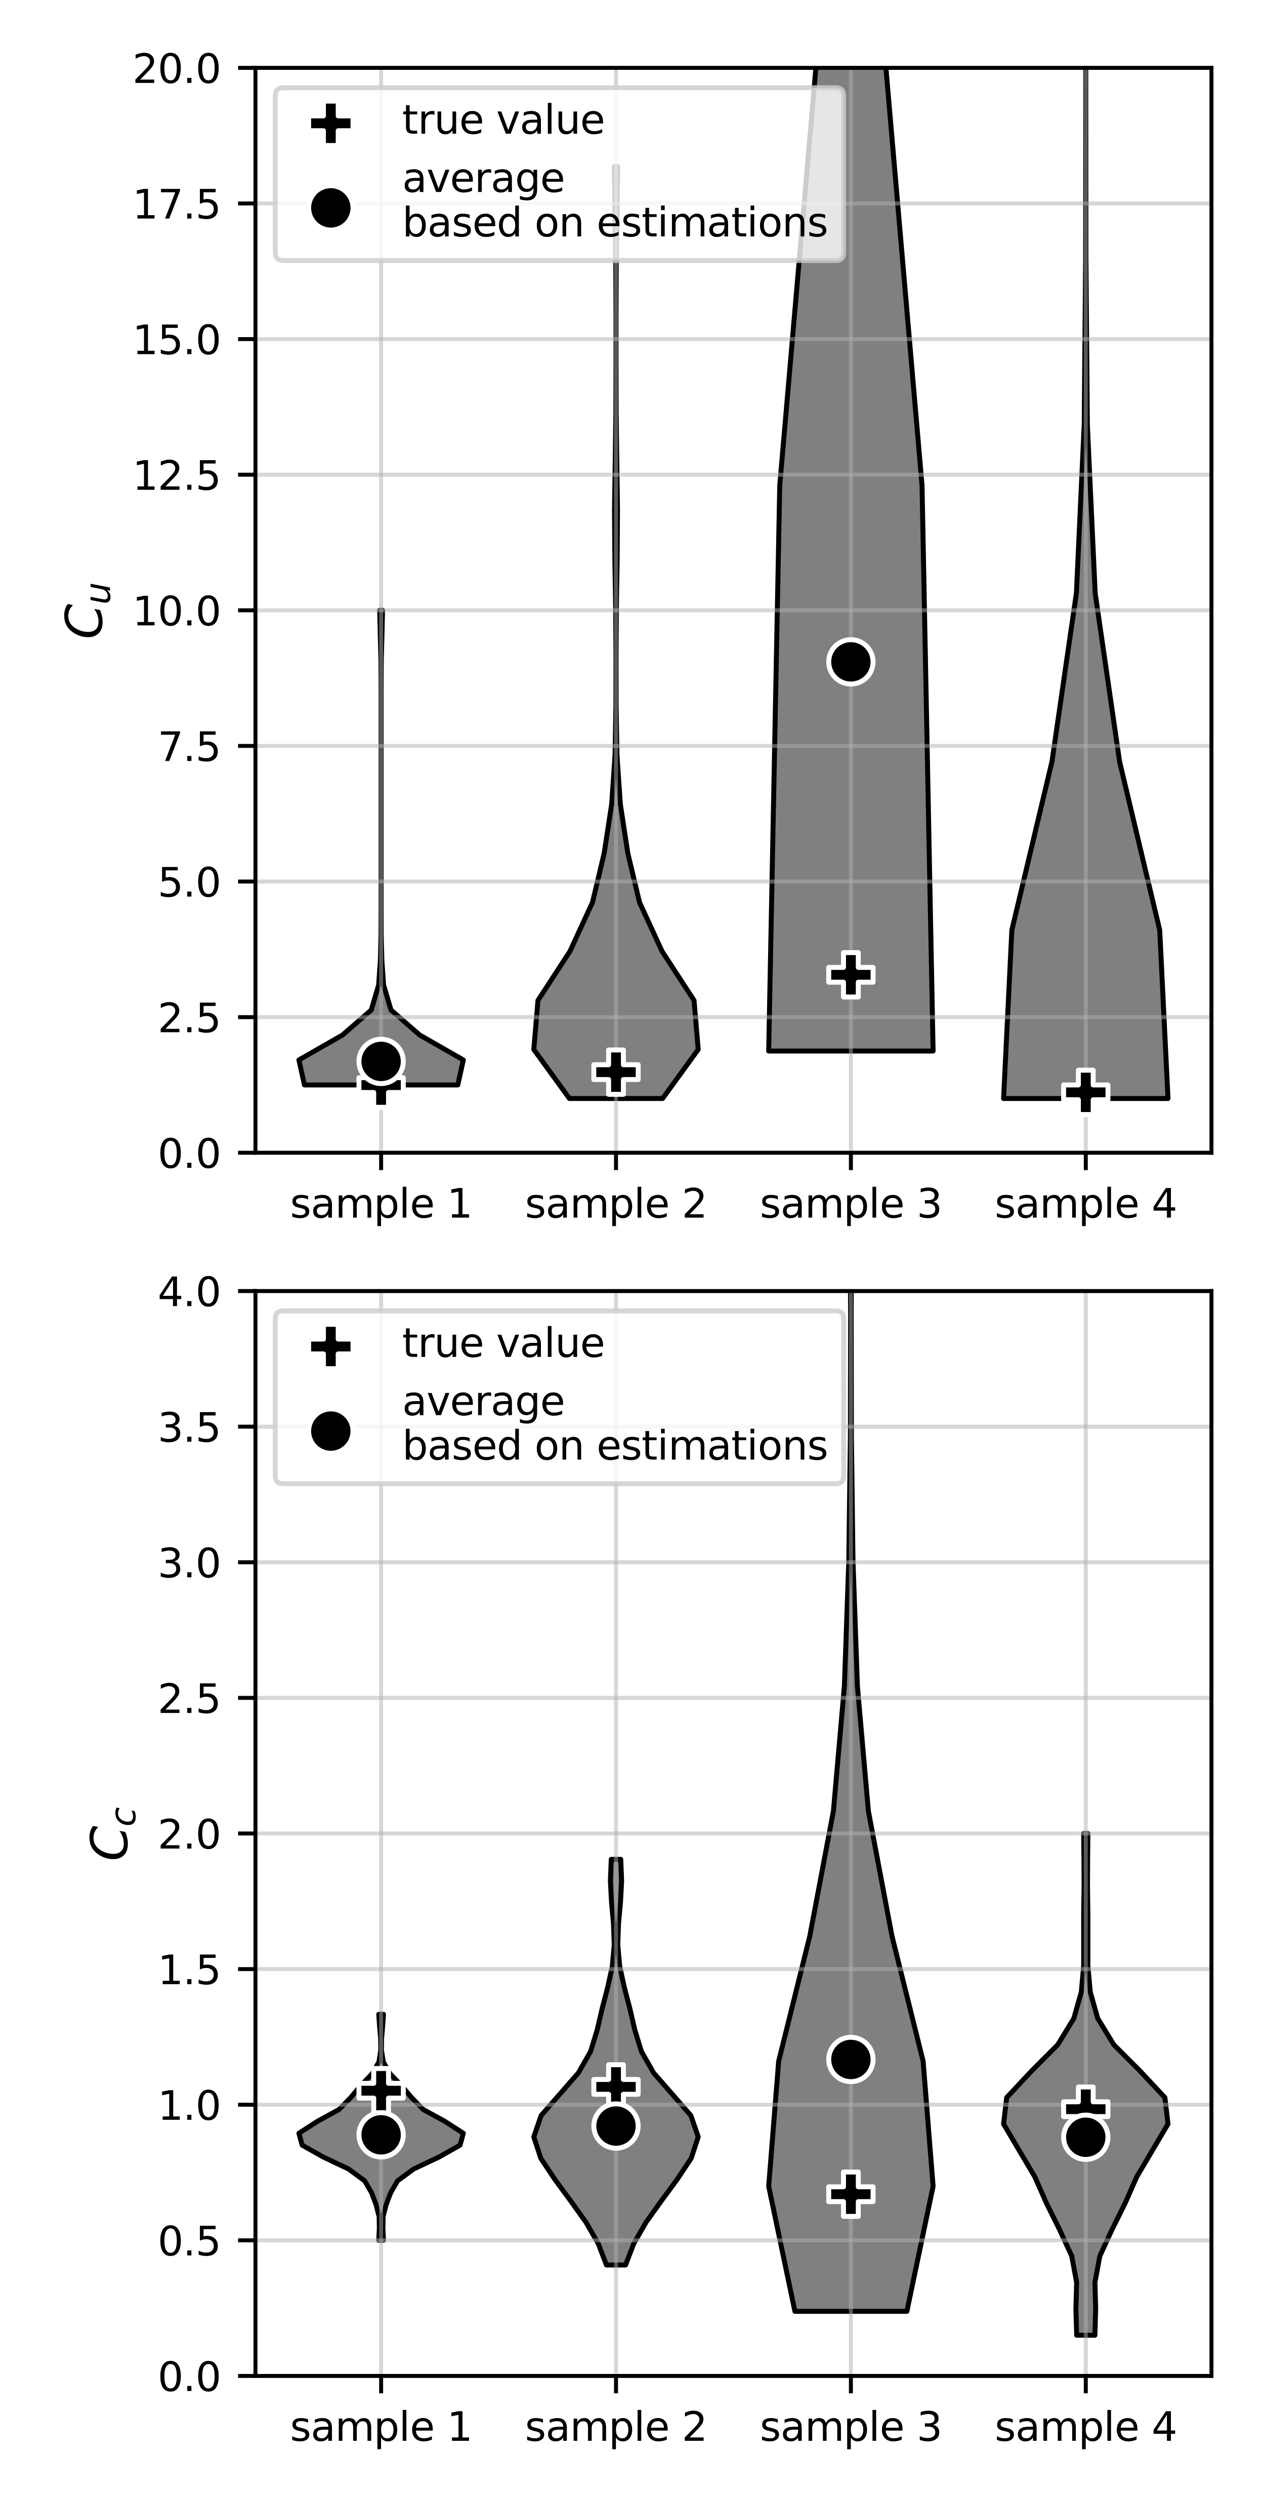 <?xml version="1.0" encoding="utf-8" standalone="no"?>
<!DOCTYPE svg PUBLIC "-//W3C//DTD SVG 1.1//EN"
  "http://www.w3.org/Graphics/SVG/1.1/DTD/svg11.dtd">
<svg xmlns:xlink="http://www.w3.org/1999/xlink" width="255.118pt" height="504pt" viewBox="0 0 255.118 504" xmlns="http://www.w3.org/2000/svg" version="1.1">
 <defs>
  <style type="text/css">*{stroke-linejoin: round; stroke-linecap: butt}</style>
 </defs>
 <g id="figure_1">
  <g id="patch_1">
   <path d="M 0 504 
L 255.118 504 
L 255.118 0 
L 0 0 
z
" style="fill: #ffffff"/>
  </g>
  <g id="axes_1">
   <g id="patch_2">
    <path d="M 51.518 232.4 
L 244.318 232.4 
L 244.318 13.68 
L 51.518 13.68 
z
" style="fill: #ffffff"/>
   </g>
   <g id="PolyCollection_1">
    <defs>
     <path id="m13cc82dc9a" d="M 92.326 -285.27 
L 61.397 -285.27 
L 60.282 -290.306 
L 69.087 -295.343 
L 74.869 -300.379 
L 76.363 -305.415 
L 76.716 -310.452 
L 76.84 -315.488 
L 76.86 -320.524 
L 76.862 -325.561 
L 76.862 -330.597 
L 76.862 -335.633 
L 76.862 -340.669 
L 76.862 -345.706 
L 76.862 -350.742 
L 76.862 -355.778 
L 76.861 -360.815 
L 76.859 -365.851 
L 76.828 -370.887 
L 76.692 -375.924 
L 76.572 -380.96 
L 77.151 -380.96 
L 77.151 -380.96 
L 77.031 -375.924 
L 76.895 -370.887 
L 76.864 -365.851 
L 76.862 -360.815 
L 76.862 -355.778 
L 76.862 -350.742 
L 76.862 -345.706 
L 76.862 -340.669 
L 76.862 -335.633 
L 76.862 -330.597 
L 76.862 -325.561 
L 76.863 -320.524 
L 76.883 -315.488 
L 77.007 -310.452 
L 77.36 -305.415 
L 78.854 -300.379 
L 84.636 -295.343 
L 93.441 -290.306 
L 92.326 -285.27 
z
" style="stroke: #000000"/>
    </defs>
    <g clip-path="url(#pf52aa45c75)">
     <use xlink:href="#m13cc82dc9a" x="0" y="504" style="fill: #808080; stroke: #000000"/>
    </g>
   </g>
   <g id="PolyCollection_2">
    <defs>
     <path id="mdcc5c85ef9" d="M 133.633 -282.536 
L 114.833 -282.536 
L 107.653 -292.425 
L 108.494 -302.315 
L 114.939 -312.204 
L 119.495 -322.094 
L 121.848 -331.983 
L 123.357 -341.873 
L 124.038 -351.762 
L 124.209 -361.652 
L 124.222 -371.541 
L 124.162 -381.431 
L 124.001 -391.32 
L 123.93 -401.21 
L 124.073 -411.099 
L 124.199 -420.989 
L 124.23 -430.878 
L 124.227 -440.768 
L 124.183 -450.657 
L 124.037 -460.547 
L 123.924 -470.436 
L 124.541 -470.436 
L 124.541 -470.436 
L 124.428 -460.547 
L 124.282 -450.657 
L 124.238 -440.768 
L 124.236 -430.878 
L 124.266 -420.989 
L 124.392 -411.099 
L 124.535 -401.21 
L 124.464 -391.32 
L 124.304 -381.431 
L 124.243 -371.541 
L 124.257 -361.652 
L 124.427 -351.762 
L 125.108 -341.873 
L 126.617 -331.983 
L 128.971 -322.094 
L 133.527 -312.204 
L 139.971 -302.315 
L 140.812 -292.425 
L 133.633 -282.536 
z
" style="stroke: #000000"/>
    </defs>
    <g clip-path="url(#pf52aa45c75)">
     <use xlink:href="#mdcc5c85ef9" x="0" y="504" style="fill: #808080; stroke: #000000"/>
    </g>
   </g>
   <g id="PolyCollection_3">
    <path d="M 188.184 211.895 
L 155.024 211.895 
L 157.256 97.858 
L 167.123 -16.178 
L 170.767 -130.215 
L 171.315 -244.251 
L 171.52 -358.288 
L 171.595 -472.324 
L 171.603 -586.361 
L 171.604 -700.398 
L 171.604 -814.434 
L 171.604 -928.471 
L 171.604 -1042.507 
L 171.604 -1156.544 
L 171.604 -1270.581 
L 171.604 -1384.617 
L 171.604 -1498.654 
L 171.603 -1612.69 
L 171.583 -1726.727 
L 171.47 -1840.763 
L 171.356 -1954.8 
L 171.852 -1954.8 
L 171.852 -1954.8 
L 171.737 -1840.763 
L 171.624 -1726.727 
L 171.605 -1612.69 
L 171.604 -1498.654 
L 171.604 -1384.617 
L 171.604 -1270.581 
L 171.604 -1156.544 
L 171.604 -1042.507 
L 171.604 -928.471 
L 171.604 -814.434 
L 171.604 -700.398 
L 171.604 -586.361 
L 171.612 -472.324 
L 171.687 -358.288 
L 171.892 -244.251 
L 172.44 -130.215 
L 176.085 -16.178 
L 185.951 97.858 
L 188.184 211.895 
z
" clip-path="url(#pf52aa45c75)" style="fill: #808080; stroke: #000000"/>
   </g>
   <g id="PolyCollection_4">
    <path d="M 235.555 221.464 
L 202.395 221.464 
L 204.065 187.505 
L 212.155 153.546 
L 217.079 119.587 
L 218.656 85.627 
L 218.948 51.668 
L 218.974 17.709 
L 218.971 -16.25 
L 218.935 -50.209 
L 218.81 -84.168 
L 218.712 -118.128 
L 218.815 -152.087 
L 218.938 -186.046 
L 218.971 -220.005 
L 218.975 -253.964 
L 218.975 -287.923 
L 218.971 -321.883 
L 218.936 -355.842 
L 218.812 -389.801 
L 218.712 -423.76 
L 219.238 -423.76 
L 219.238 -423.76 
L 219.137 -389.801 
L 219.013 -355.842 
L 218.978 -321.883 
L 218.975 -287.923 
L 218.975 -253.964 
L 218.978 -220.005 
L 219.012 -186.046 
L 219.135 -152.087 
L 219.238 -118.128 
L 219.14 -84.168 
L 219.014 -50.209 
L 218.978 -16.25 
L 218.976 17.709 
L 219.002 51.668 
L 219.293 85.627 
L 220.871 119.587 
L 225.794 153.546 
L 233.884 187.505 
L 235.555 221.464 
z
" clip-path="url(#pf52aa45c75)" style="fill: #808080; stroke: #000000"/>
   </g>
   <g id="matplotlib.axis_1">
    <g id="xtick_1">
     <g id="line2d_1">
      <path d="M 76.862 232.4 
L 76.862 13.68 
" clip-path="url(#pf52aa45c75)" style="fill: none; stroke: #b0b0b0; stroke-opacity: 0.5; stroke-width: 0.8; stroke-linecap: square"/>
     </g>
     <g id="line2d_2">
      <defs>
       <path id="mfde343d1ab" d="M 0 0 
L 0 3.5 
" style="stroke: #000000; stroke-width: 0.8"/>
      </defs>
      <g>
       <use xlink:href="#mfde343d1ab" x="76.862" y="232.4" style="stroke: #000000; stroke-width: 0.8"/>
      </g>
     </g>
     <g id="text_1">
      <!-- sample 1 -->
      <g transform="translate(58.502 245.479) scale(0.08 -0.08)">
       <defs>
        <path id="DejaVuSans-73" d="M 2834 3397 
L 2834 2853 
Q 2591 2978 2328 3040 
Q 2066 3103 1784 3103 
Q 1356 3103 1142 2972 
Q 928 2841 928 2578 
Q 928 2378 1081 2264 
Q 1234 2150 1697 2047 
L 1894 2003 
Q 2506 1872 2764 1633 
Q 3022 1394 3022 966 
Q 3022 478 2636 193 
Q 2250 -91 1575 -91 
Q 1294 -91 989 -36 
Q 684 19 347 128 
L 347 722 
Q 666 556 975 473 
Q 1284 391 1588 391 
Q 1994 391 2212 530 
Q 2431 669 2431 922 
Q 2431 1156 2273 1281 
Q 2116 1406 1581 1522 
L 1381 1569 
Q 847 1681 609 1914 
Q 372 2147 372 2553 
Q 372 3047 722 3315 
Q 1072 3584 1716 3584 
Q 2034 3584 2315 3537 
Q 2597 3491 2834 3397 
z
" transform="scale(0.016)"/>
        <path id="DejaVuSans-61" d="M 2194 1759 
Q 1497 1759 1228 1600 
Q 959 1441 959 1056 
Q 959 750 1161 570 
Q 1363 391 1709 391 
Q 2188 391 2477 730 
Q 2766 1069 2766 1631 
L 2766 1759 
L 2194 1759 
z
M 3341 1997 
L 3341 0 
L 2766 0 
L 2766 531 
Q 2569 213 2275 61 
Q 1981 -91 1556 -91 
Q 1019 -91 701 211 
Q 384 513 384 1019 
Q 384 1609 779 1909 
Q 1175 2209 1959 2209 
L 2766 2209 
L 2766 2266 
Q 2766 2663 2505 2880 
Q 2244 3097 1772 3097 
Q 1472 3097 1187 3025 
Q 903 2953 641 2809 
L 641 3341 
Q 956 3463 1253 3523 
Q 1550 3584 1831 3584 
Q 2591 3584 2966 3190 
Q 3341 2797 3341 1997 
z
" transform="scale(0.016)"/>
        <path id="DejaVuSans-6d" d="M 3328 2828 
Q 3544 3216 3844 3400 
Q 4144 3584 4550 3584 
Q 5097 3584 5394 3201 
Q 5691 2819 5691 2113 
L 5691 0 
L 5113 0 
L 5113 2094 
Q 5113 2597 4934 2840 
Q 4756 3084 4391 3084 
Q 3944 3084 3684 2787 
Q 3425 2491 3425 1978 
L 3425 0 
L 2847 0 
L 2847 2094 
Q 2847 2600 2669 2842 
Q 2491 3084 2119 3084 
Q 1678 3084 1418 2786 
Q 1159 2488 1159 1978 
L 1159 0 
L 581 0 
L 581 3500 
L 1159 3500 
L 1159 2956 
Q 1356 3278 1631 3431 
Q 1906 3584 2284 3584 
Q 2666 3584 2933 3390 
Q 3200 3197 3328 2828 
z
" transform="scale(0.016)"/>
        <path id="DejaVuSans-70" d="M 1159 525 
L 1159 -1331 
L 581 -1331 
L 581 3500 
L 1159 3500 
L 1159 2969 
Q 1341 3281 1617 3432 
Q 1894 3584 2278 3584 
Q 2916 3584 3314 3078 
Q 3713 2572 3713 1747 
Q 3713 922 3314 415 
Q 2916 -91 2278 -91 
Q 1894 -91 1617 61 
Q 1341 213 1159 525 
z
M 3116 1747 
Q 3116 2381 2855 2742 
Q 2594 3103 2138 3103 
Q 1681 3103 1420 2742 
Q 1159 2381 1159 1747 
Q 1159 1113 1420 752 
Q 1681 391 2138 391 
Q 2594 391 2855 752 
Q 3116 1113 3116 1747 
z
" transform="scale(0.016)"/>
        <path id="DejaVuSans-6c" d="M 603 4863 
L 1178 4863 
L 1178 0 
L 603 0 
L 603 4863 
z
" transform="scale(0.016)"/>
        <path id="DejaVuSans-65" d="M 3597 1894 
L 3597 1613 
L 953 1613 
Q 991 1019 1311 708 
Q 1631 397 2203 397 
Q 2534 397 2845 478 
Q 3156 559 3463 722 
L 3463 178 
Q 3153 47 2828 -22 
Q 2503 -91 2169 -91 
Q 1331 -91 842 396 
Q 353 884 353 1716 
Q 353 2575 817 3079 
Q 1281 3584 2069 3584 
Q 2775 3584 3186 3129 
Q 3597 2675 3597 1894 
z
M 3022 2063 
Q 3016 2534 2758 2815 
Q 2500 3097 2075 3097 
Q 1594 3097 1305 2825 
Q 1016 2553 972 2059 
L 3022 2063 
z
" transform="scale(0.016)"/>
        <path id="DejaVuSans-20" transform="scale(0.016)"/>
        <path id="DejaVuSans-31" d="M 794 531 
L 1825 531 
L 1825 4091 
L 703 3866 
L 703 4441 
L 1819 4666 
L 2450 4666 
L 2450 531 
L 3481 531 
L 3481 0 
L 794 0 
L 794 531 
z
" transform="scale(0.016)"/>
       </defs>
       <use xlink:href="#DejaVuSans-73"/>
       <use xlink:href="#DejaVuSans-61" x="52.1"/>
       <use xlink:href="#DejaVuSans-6d" x="113.379"/>
       <use xlink:href="#DejaVuSans-70" x="210.791"/>
       <use xlink:href="#DejaVuSans-6c" x="274.268"/>
       <use xlink:href="#DejaVuSans-65" x="302.051"/>
       <use xlink:href="#DejaVuSans-20" x="363.574"/>
       <use xlink:href="#DejaVuSans-31" x="395.361"/>
      </g>
     </g>
    </g>
    <g id="xtick_2">
     <g id="line2d_3">
      <path d="M 124.233 232.4 
L 124.233 13.68 
" clip-path="url(#pf52aa45c75)" style="fill: none; stroke: #b0b0b0; stroke-opacity: 0.5; stroke-width: 0.8; stroke-linecap: square"/>
     </g>
     <g id="line2d_4">
      <g>
       <use xlink:href="#mfde343d1ab" x="124.233" y="232.4" style="stroke: #000000; stroke-width: 0.8"/>
      </g>
     </g>
     <g id="text_2">
      <!-- sample 2 -->
      <g transform="translate(105.873 245.479) scale(0.08 -0.08)">
       <defs>
        <path id="DejaVuSans-32" d="M 1228 531 
L 3431 531 
L 3431 0 
L 469 0 
L 469 531 
Q 828 903 1448 1529 
Q 2069 2156 2228 2338 
Q 2531 2678 2651 2914 
Q 2772 3150 2772 3378 
Q 2772 3750 2511 3984 
Q 2250 4219 1831 4219 
Q 1534 4219 1204 4116 
Q 875 4013 500 3803 
L 500 4441 
Q 881 4594 1212 4672 
Q 1544 4750 1819 4750 
Q 2544 4750 2975 4387 
Q 3406 4025 3406 3419 
Q 3406 3131 3298 2873 
Q 3191 2616 2906 2266 
Q 2828 2175 2409 1742 
Q 1991 1309 1228 531 
z
" transform="scale(0.016)"/>
       </defs>
       <use xlink:href="#DejaVuSans-73"/>
       <use xlink:href="#DejaVuSans-61" x="52.1"/>
       <use xlink:href="#DejaVuSans-6d" x="113.379"/>
       <use xlink:href="#DejaVuSans-70" x="210.791"/>
       <use xlink:href="#DejaVuSans-6c" x="274.268"/>
       <use xlink:href="#DejaVuSans-65" x="302.051"/>
       <use xlink:href="#DejaVuSans-20" x="363.574"/>
       <use xlink:href="#DejaVuSans-32" x="395.361"/>
      </g>
     </g>
    </g>
    <g id="xtick_3">
     <g id="line2d_5">
      <path d="M 171.604 232.4 
L 171.604 13.68 
" clip-path="url(#pf52aa45c75)" style="fill: none; stroke: #b0b0b0; stroke-opacity: 0.5; stroke-width: 0.8; stroke-linecap: square"/>
     </g>
     <g id="line2d_6">
      <g>
       <use xlink:href="#mfde343d1ab" x="171.604" y="232.4" style="stroke: #000000; stroke-width: 0.8"/>
      </g>
     </g>
     <g id="text_3">
      <!-- sample 3 -->
      <g transform="translate(153.244 245.479) scale(0.08 -0.08)">
       <defs>
        <path id="DejaVuSans-33" d="M 2597 2516 
Q 3050 2419 3304 2112 
Q 3559 1806 3559 1356 
Q 3559 666 3084 287 
Q 2609 -91 1734 -91 
Q 1441 -91 1130 -33 
Q 819 25 488 141 
L 488 750 
Q 750 597 1062 519 
Q 1375 441 1716 441 
Q 2309 441 2620 675 
Q 2931 909 2931 1356 
Q 2931 1769 2642 2001 
Q 2353 2234 1838 2234 
L 1294 2234 
L 1294 2753 
L 1863 2753 
Q 2328 2753 2575 2939 
Q 2822 3125 2822 3475 
Q 2822 3834 2567 4026 
Q 2313 4219 1838 4219 
Q 1578 4219 1281 4162 
Q 984 4106 628 3988 
L 628 4550 
Q 988 4650 1302 4700 
Q 1616 4750 1894 4750 
Q 2613 4750 3031 4423 
Q 3450 4097 3450 3541 
Q 3450 3153 3228 2886 
Q 3006 2619 2597 2516 
z
" transform="scale(0.016)"/>
       </defs>
       <use xlink:href="#DejaVuSans-73"/>
       <use xlink:href="#DejaVuSans-61" x="52.1"/>
       <use xlink:href="#DejaVuSans-6d" x="113.379"/>
       <use xlink:href="#DejaVuSans-70" x="210.791"/>
       <use xlink:href="#DejaVuSans-6c" x="274.268"/>
       <use xlink:href="#DejaVuSans-65" x="302.051"/>
       <use xlink:href="#DejaVuSans-20" x="363.574"/>
       <use xlink:href="#DejaVuSans-33" x="395.361"/>
      </g>
     </g>
    </g>
    <g id="xtick_4">
     <g id="line2d_7">
      <path d="M 218.975 232.4 
L 218.975 13.68 
" clip-path="url(#pf52aa45c75)" style="fill: none; stroke: #b0b0b0; stroke-opacity: 0.5; stroke-width: 0.8; stroke-linecap: square"/>
     </g>
     <g id="line2d_8">
      <g>
       <use xlink:href="#mfde343d1ab" x="218.975" y="232.4" style="stroke: #000000; stroke-width: 0.8"/>
      </g>
     </g>
     <g id="text_4">
      <!-- sample 4 -->
      <g transform="translate(200.615 245.479) scale(0.08 -0.08)">
       <defs>
        <path id="DejaVuSans-34" d="M 2419 4116 
L 825 1625 
L 2419 1625 
L 2419 4116 
z
M 2253 4666 
L 3047 4666 
L 3047 1625 
L 3713 1625 
L 3713 1100 
L 3047 1100 
L 3047 0 
L 2419 0 
L 2419 1100 
L 313 1100 
L 313 1709 
L 2253 4666 
z
" transform="scale(0.016)"/>
       </defs>
       <use xlink:href="#DejaVuSans-73"/>
       <use xlink:href="#DejaVuSans-61" x="52.1"/>
       <use xlink:href="#DejaVuSans-6d" x="113.379"/>
       <use xlink:href="#DejaVuSans-70" x="210.791"/>
       <use xlink:href="#DejaVuSans-6c" x="274.268"/>
       <use xlink:href="#DejaVuSans-65" x="302.051"/>
       <use xlink:href="#DejaVuSans-20" x="363.574"/>
       <use xlink:href="#DejaVuSans-34" x="395.361"/>
      </g>
     </g>
    </g>
   </g>
   <g id="matplotlib.axis_2">
    <g id="ytick_1">
     <g id="line2d_9">
      <path d="M 51.518 232.4 
L 244.318 232.4 
" clip-path="url(#pf52aa45c75)" style="fill: none; stroke: #b0b0b0; stroke-opacity: 0.5; stroke-width: 0.8; stroke-linecap: square"/>
     </g>
     <g id="line2d_10">
      <defs>
       <path id="m8652a8b961" d="M 0 0 
L -3.5 0 
" style="stroke: #000000; stroke-width: 0.8"/>
      </defs>
      <g>
       <use xlink:href="#m8652a8b961" x="51.518" y="232.4" style="stroke: #000000; stroke-width: 0.8"/>
      </g>
     </g>
     <g id="text_5">
      <!-- 0.0 -->
      <g transform="translate(31.796 235.439) scale(0.08 -0.08)">
       <defs>
        <path id="DejaVuSans-30" d="M 2034 4250 
Q 1547 4250 1301 3770 
Q 1056 3291 1056 2328 
Q 1056 1369 1301 889 
Q 1547 409 2034 409 
Q 2525 409 2770 889 
Q 3016 1369 3016 2328 
Q 3016 3291 2770 3770 
Q 2525 4250 2034 4250 
z
M 2034 4750 
Q 2819 4750 3233 4129 
Q 3647 3509 3647 2328 
Q 3647 1150 3233 529 
Q 2819 -91 2034 -91 
Q 1250 -91 836 529 
Q 422 1150 422 2328 
Q 422 3509 836 4129 
Q 1250 4750 2034 4750 
z
" transform="scale(0.016)"/>
        <path id="DejaVuSans-2e" d="M 684 794 
L 1344 794 
L 1344 0 
L 684 0 
L 684 794 
z
" transform="scale(0.016)"/>
       </defs>
       <use xlink:href="#DejaVuSans-30"/>
       <use xlink:href="#DejaVuSans-2e" x="63.623"/>
       <use xlink:href="#DejaVuSans-30" x="95.41"/>
      </g>
     </g>
    </g>
    <g id="ytick_2">
     <g id="line2d_11">
      <path d="M 51.518 205.06 
L 244.318 205.06 
" clip-path="url(#pf52aa45c75)" style="fill: none; stroke: #b0b0b0; stroke-opacity: 0.5; stroke-width: 0.8; stroke-linecap: square"/>
     </g>
     <g id="line2d_12">
      <g>
       <use xlink:href="#m8652a8b961" x="51.518" y="205.06" style="stroke: #000000; stroke-width: 0.8"/>
      </g>
     </g>
     <g id="text_6">
      <!-- 2.5 -->
      <g transform="translate(31.796 208.099) scale(0.08 -0.08)">
       <defs>
        <path id="DejaVuSans-35" d="M 691 4666 
L 3169 4666 
L 3169 4134 
L 1269 4134 
L 1269 2991 
Q 1406 3038 1543 3061 
Q 1681 3084 1819 3084 
Q 2600 3084 3056 2656 
Q 3513 2228 3513 1497 
Q 3513 744 3044 326 
Q 2575 -91 1722 -91 
Q 1428 -91 1123 -41 
Q 819 9 494 109 
L 494 744 
Q 775 591 1075 516 
Q 1375 441 1709 441 
Q 2250 441 2565 725 
Q 2881 1009 2881 1497 
Q 2881 1984 2565 2268 
Q 2250 2553 1709 2553 
Q 1456 2553 1204 2497 
Q 953 2441 691 2322 
L 691 4666 
z
" transform="scale(0.016)"/>
       </defs>
       <use xlink:href="#DejaVuSans-32"/>
       <use xlink:href="#DejaVuSans-2e" x="63.623"/>
       <use xlink:href="#DejaVuSans-35" x="95.41"/>
      </g>
     </g>
    </g>
    <g id="ytick_3">
     <g id="line2d_13">
      <path d="M 51.518 177.72 
L 244.318 177.72 
" clip-path="url(#pf52aa45c75)" style="fill: none; stroke: #b0b0b0; stroke-opacity: 0.5; stroke-width: 0.8; stroke-linecap: square"/>
     </g>
     <g id="line2d_14">
      <g>
       <use xlink:href="#m8652a8b961" x="51.518" y="177.72" style="stroke: #000000; stroke-width: 0.8"/>
      </g>
     </g>
     <g id="text_7">
      <!-- 5.0 -->
      <g transform="translate(31.796 180.759) scale(0.08 -0.08)">
       <use xlink:href="#DejaVuSans-35"/>
       <use xlink:href="#DejaVuSans-2e" x="63.623"/>
       <use xlink:href="#DejaVuSans-30" x="95.41"/>
      </g>
     </g>
    </g>
    <g id="ytick_4">
     <g id="line2d_15">
      <path d="M 51.518 150.38 
L 244.318 150.38 
" clip-path="url(#pf52aa45c75)" style="fill: none; stroke: #b0b0b0; stroke-opacity: 0.5; stroke-width: 0.8; stroke-linecap: square"/>
     </g>
     <g id="line2d_16">
      <g>
       <use xlink:href="#m8652a8b961" x="51.518" y="150.38" style="stroke: #000000; stroke-width: 0.8"/>
      </g>
     </g>
     <g id="text_8">
      <!-- 7.5 -->
      <g transform="translate(31.796 153.419) scale(0.08 -0.08)">
       <defs>
        <path id="DejaVuSans-37" d="M 525 4666 
L 3525 4666 
L 3525 4397 
L 1831 0 
L 1172 0 
L 2766 4134 
L 525 4134 
L 525 4666 
z
" transform="scale(0.016)"/>
       </defs>
       <use xlink:href="#DejaVuSans-37"/>
       <use xlink:href="#DejaVuSans-2e" x="63.623"/>
       <use xlink:href="#DejaVuSans-35" x="95.41"/>
      </g>
     </g>
    </g>
    <g id="ytick_5">
     <g id="line2d_17">
      <path d="M 51.518 123.04 
L 244.318 123.04 
" clip-path="url(#pf52aa45c75)" style="fill: none; stroke: #b0b0b0; stroke-opacity: 0.5; stroke-width: 0.8; stroke-linecap: square"/>
     </g>
     <g id="line2d_18">
      <g>
       <use xlink:href="#m8652a8b961" x="51.518" y="123.04" style="stroke: #000000; stroke-width: 0.8"/>
      </g>
     </g>
     <g id="text_9">
      <!-- 10.0 -->
      <g transform="translate(26.706 126.079) scale(0.08 -0.08)">
       <use xlink:href="#DejaVuSans-31"/>
       <use xlink:href="#DejaVuSans-30" x="63.623"/>
       <use xlink:href="#DejaVuSans-2e" x="127.246"/>
       <use xlink:href="#DejaVuSans-30" x="159.033"/>
      </g>
     </g>
    </g>
    <g id="ytick_6">
     <g id="line2d_19">
      <path d="M 51.518 95.7 
L 244.318 95.7 
" clip-path="url(#pf52aa45c75)" style="fill: none; stroke: #b0b0b0; stroke-opacity: 0.5; stroke-width: 0.8; stroke-linecap: square"/>
     </g>
     <g id="line2d_20">
      <g>
       <use xlink:href="#m8652a8b961" x="51.518" y="95.7" style="stroke: #000000; stroke-width: 0.8"/>
      </g>
     </g>
     <g id="text_10">
      <!-- 12.5 -->
      <g transform="translate(26.706 98.739) scale(0.08 -0.08)">
       <use xlink:href="#DejaVuSans-31"/>
       <use xlink:href="#DejaVuSans-32" x="63.623"/>
       <use xlink:href="#DejaVuSans-2e" x="127.246"/>
       <use xlink:href="#DejaVuSans-35" x="159.033"/>
      </g>
     </g>
    </g>
    <g id="ytick_7">
     <g id="line2d_21">
      <path d="M 51.518 68.36 
L 244.318 68.36 
" clip-path="url(#pf52aa45c75)" style="fill: none; stroke: #b0b0b0; stroke-opacity: 0.5; stroke-width: 0.8; stroke-linecap: square"/>
     </g>
     <g id="line2d_22">
      <g>
       <use xlink:href="#m8652a8b961" x="51.518" y="68.36" style="stroke: #000000; stroke-width: 0.8"/>
      </g>
     </g>
     <g id="text_11">
      <!-- 15.0 -->
      <g transform="translate(26.706 71.399) scale(0.08 -0.08)">
       <use xlink:href="#DejaVuSans-31"/>
       <use xlink:href="#DejaVuSans-35" x="63.623"/>
       <use xlink:href="#DejaVuSans-2e" x="127.246"/>
       <use xlink:href="#DejaVuSans-30" x="159.033"/>
      </g>
     </g>
    </g>
    <g id="ytick_8">
     <g id="line2d_23">
      <path d="M 51.518 41.02 
L 244.318 41.02 
" clip-path="url(#pf52aa45c75)" style="fill: none; stroke: #b0b0b0; stroke-opacity: 0.5; stroke-width: 0.8; stroke-linecap: square"/>
     </g>
     <g id="line2d_24">
      <g>
       <use xlink:href="#m8652a8b961" x="51.518" y="41.02" style="stroke: #000000; stroke-width: 0.8"/>
      </g>
     </g>
     <g id="text_12">
      <!-- 17.5 -->
      <g transform="translate(26.706 44.059) scale(0.08 -0.08)">
       <use xlink:href="#DejaVuSans-31"/>
       <use xlink:href="#DejaVuSans-37" x="63.623"/>
       <use xlink:href="#DejaVuSans-2e" x="127.246"/>
       <use xlink:href="#DejaVuSans-35" x="159.033"/>
      </g>
     </g>
    </g>
    <g id="ytick_9">
     <g id="line2d_25">
      <path d="M 51.518 13.68 
L 244.318 13.68 
" clip-path="url(#pf52aa45c75)" style="fill: none; stroke: #b0b0b0; stroke-opacity: 0.5; stroke-width: 0.8; stroke-linecap: square"/>
     </g>
     <g id="line2d_26">
      <g>
       <use xlink:href="#m8652a8b961" x="51.518" y="13.68" style="stroke: #000000; stroke-width: 0.8"/>
      </g>
     </g>
     <g id="text_13">
      <!-- 20.0 -->
      <g transform="translate(26.706 16.719) scale(0.08 -0.08)">
       <use xlink:href="#DejaVuSans-32"/>
       <use xlink:href="#DejaVuSans-30" x="63.623"/>
       <use xlink:href="#DejaVuSans-2e" x="127.246"/>
       <use xlink:href="#DejaVuSans-30" x="159.033"/>
      </g>
     </g>
    </g>
    <g id="text_14">
     <!-- $C_u$ -->
     <g transform="translate(20.626 128.89) rotate(-90) scale(0.1 -0.1)">
      <defs>
       <path id="DejaVuSans-Oblique-43" d="M 4447 4306 
L 4319 3641 
Q 4019 3944 3683 4091 
Q 3347 4238 2956 4238 
Q 2422 4238 2017 3981 
Q 1613 3725 1319 3200 
Q 1131 2863 1032 2486 
Q 934 2109 934 1728 
Q 934 1091 1264 756 
Q 1594 422 2222 422 
Q 2656 422 3056 561 
Q 3456 700 3834 978 
L 3688 231 
Q 3316 72 2936 -9 
Q 2556 -91 2175 -91 
Q 1278 -91 773 396 
Q 269 884 269 1753 
Q 269 2309 461 2846 
Q 653 3384 1013 3828 
Q 1394 4300 1883 4525 
Q 2372 4750 3022 4750 
Q 3422 4750 3780 4639 
Q 4138 4528 4447 4306 
z
" transform="scale(0.016)"/>
       <path id="DejaVuSans-Oblique-75" d="M 428 1388 
L 838 3500 
L 1416 3500 
L 1006 1409 
Q 975 1256 961 1147 
Q 947 1038 947 966 
Q 947 700 1109 554 
Q 1272 409 1569 409 
Q 2031 409 2368 721 
Q 2706 1034 2809 1563 
L 3194 3500 
L 3769 3500 
L 3091 0 
L 2516 0 
L 2631 550 
Q 2388 244 2052 76 
Q 1716 -91 1338 -91 
Q 878 -91 622 161 
Q 366 413 366 863 
Q 366 956 381 1097 
Q 397 1238 428 1388 
z
" transform="scale(0.016)"/>
      </defs>
      <use xlink:href="#DejaVuSans-Oblique-43" transform="translate(0 0.781)"/>
      <use xlink:href="#DejaVuSans-Oblique-75" transform="translate(69.824 -15.625) scale(0.7)"/>
     </g>
    </g>
   </g>
   <g id="patch_3">
    <path d="M 51.518 232.4 
L 51.518 13.68 
" style="fill: none; stroke: #000000; stroke-width: 0.8; stroke-linejoin: miter; stroke-linecap: square"/>
   </g>
   <g id="patch_4">
    <path d="M 244.318 232.4 
L 244.318 13.68 
" style="fill: none; stroke: #000000; stroke-width: 0.8; stroke-linejoin: miter; stroke-linecap: square"/>
   </g>
   <g id="patch_5">
    <path d="M 51.518 232.4 
L 244.318 232.4 
" style="fill: none; stroke: #000000; stroke-width: 0.8; stroke-linejoin: miter; stroke-linecap: square"/>
   </g>
   <g id="patch_6">
    <path d="M 51.518 13.68 
L 244.318 13.68 
" style="fill: none; stroke: #000000; stroke-width: 0.8; stroke-linejoin: miter; stroke-linecap: square"/>
   </g>
   <g id="legend_1">
    <g id="patch_7">
     <path d="M 57.118 52.523 
L 168.553 52.523 
Q 170.153 52.523 170.153 50.923 
L 170.153 19.28 
Q 170.153 17.68 168.553 17.68 
L 57.118 17.68 
Q 55.518 17.68 55.518 19.28 
L 55.518 50.923 
Q 55.518 52.523 57.118 52.523 
z
" style="fill: #ffffff; opacity: 0.8; stroke: #cccccc; stroke-linejoin: miter"/>
    </g>
    <g id="PathCollection_1">
     <defs>
      <path id="ma55a9d2ef2" d="M -1.491 4.472 
L 1.491 4.472 
L 1.491 1.491 
L 4.472 1.491 
L 4.472 -1.491 
L 1.491 -1.491 
L 1.491 -4.472 
L -1.491 -4.472 
L -1.491 -1.491 
L -4.472 -1.491 
L -4.472 1.491 
L -1.491 1.491 
z
" style="stroke: #ffffff"/>
     </defs>
     <g>
      <use xlink:href="#ma55a9d2ef2" x="66.718" y="24.859" style="stroke: #ffffff"/>
     </g>
    </g>
    <g id="text_15">
     <!-- true value -->
     <g transform="translate(81.118 26.959) scale(0.08 -0.08)">
      <defs>
       <path id="DejaVuSans-74" d="M 1172 4494 
L 1172 3500 
L 2356 3500 
L 2356 3053 
L 1172 3053 
L 1172 1153 
Q 1172 725 1289 603 
Q 1406 481 1766 481 
L 2356 481 
L 2356 0 
L 1766 0 
Q 1100 0 847 248 
Q 594 497 594 1153 
L 594 3053 
L 172 3053 
L 172 3500 
L 594 3500 
L 594 4494 
L 1172 4494 
z
" transform="scale(0.016)"/>
       <path id="DejaVuSans-72" d="M 2631 2963 
Q 2534 3019 2420 3045 
Q 2306 3072 2169 3072 
Q 1681 3072 1420 2755 
Q 1159 2438 1159 1844 
L 1159 0 
L 581 0 
L 581 3500 
L 1159 3500 
L 1159 2956 
Q 1341 3275 1631 3429 
Q 1922 3584 2338 3584 
Q 2397 3584 2469 3576 
Q 2541 3569 2628 3553 
L 2631 2963 
z
" transform="scale(0.016)"/>
       <path id="DejaVuSans-75" d="M 544 1381 
L 544 3500 
L 1119 3500 
L 1119 1403 
Q 1119 906 1312 657 
Q 1506 409 1894 409 
Q 2359 409 2629 706 
Q 2900 1003 2900 1516 
L 2900 3500 
L 3475 3500 
L 3475 0 
L 2900 0 
L 2900 538 
Q 2691 219 2414 64 
Q 2138 -91 1772 -91 
Q 1169 -91 856 284 
Q 544 659 544 1381 
z
M 1991 3584 
L 1991 3584 
z
" transform="scale(0.016)"/>
       <path id="DejaVuSans-76" d="M 191 3500 
L 800 3500 
L 1894 563 
L 2988 3500 
L 3597 3500 
L 2284 0 
L 1503 0 
L 191 3500 
z
" transform="scale(0.016)"/>
      </defs>
      <use xlink:href="#DejaVuSans-74"/>
      <use xlink:href="#DejaVuSans-72" x="39.209"/>
      <use xlink:href="#DejaVuSans-75" x="80.322"/>
      <use xlink:href="#DejaVuSans-65" x="143.701"/>
      <use xlink:href="#DejaVuSans-20" x="205.225"/>
      <use xlink:href="#DejaVuSans-76" x="237.012"/>
      <use xlink:href="#DejaVuSans-61" x="296.191"/>
      <use xlink:href="#DejaVuSans-6c" x="357.471"/>
      <use xlink:href="#DejaVuSans-75" x="385.254"/>
      <use xlink:href="#DejaVuSans-65" x="448.633"/>
     </g>
    </g>
    <g id="PathCollection_2">
     <defs>
      <path id="m154297ae77" d="M 0 4.472 
C 1.186 4.472 2.324 4.001 3.162 3.162 
C 4.001 2.324 4.472 1.186 4.472 0 
C 4.472 -1.186 4.001 -2.324 3.162 -3.162 
C 2.324 -4.001 1.186 -4.472 0 -4.472 
C -1.186 -4.472 -2.324 -4.001 -3.162 -3.162 
C -4.001 -2.324 -4.472 -1.186 -4.472 0 
C -4.472 1.186 -4.001 2.324 -3.162 3.162 
C -2.324 4.001 -1.186 4.472 0 4.472 
z
" style="stroke: #ffffff"/>
     </defs>
     <g>
      <use xlink:href="#m154297ae77" x="66.718" y="41.912" style="stroke: #ffffff"/>
     </g>
    </g>
    <g id="text_16">
     <!-- average -->
     <g transform="translate(81.118 38.701) scale(0.08 -0.08)">
      <defs>
       <path id="DejaVuSans-67" d="M 2906 1791 
Q 2906 2416 2648 2759 
Q 2391 3103 1925 3103 
Q 1463 3103 1205 2759 
Q 947 2416 947 1791 
Q 947 1169 1205 825 
Q 1463 481 1925 481 
Q 2391 481 2648 825 
Q 2906 1169 2906 1791 
z
M 3481 434 
Q 3481 -459 3084 -895 
Q 2688 -1331 1869 -1331 
Q 1566 -1331 1297 -1286 
Q 1028 -1241 775 -1147 
L 775 -588 
Q 1028 -725 1275 -790 
Q 1522 -856 1778 -856 
Q 2344 -856 2625 -561 
Q 2906 -266 2906 331 
L 2906 616 
Q 2728 306 2450 153 
Q 2172 0 1784 0 
Q 1141 0 747 490 
Q 353 981 353 1791 
Q 353 2603 747 3093 
Q 1141 3584 1784 3584 
Q 2172 3584 2450 3431 
Q 2728 3278 2906 2969 
L 2906 3500 
L 3481 3500 
L 3481 434 
z
" transform="scale(0.016)"/>
      </defs>
      <use xlink:href="#DejaVuSans-61"/>
      <use xlink:href="#DejaVuSans-76" x="61.279"/>
      <use xlink:href="#DejaVuSans-65" x="120.459"/>
      <use xlink:href="#DejaVuSans-72" x="181.982"/>
      <use xlink:href="#DejaVuSans-61" x="223.096"/>
      <use xlink:href="#DejaVuSans-67" x="284.375"/>
      <use xlink:href="#DejaVuSans-65" x="347.852"/>
     </g>
     <!-- based on estimations -->
     <g transform="translate(81.118 47.66) scale(0.08 -0.08)">
      <defs>
       <path id="DejaVuSans-62" d="M 3116 1747 
Q 3116 2381 2855 2742 
Q 2594 3103 2138 3103 
Q 1681 3103 1420 2742 
Q 1159 2381 1159 1747 
Q 1159 1113 1420 752 
Q 1681 391 2138 391 
Q 2594 391 2855 752 
Q 3116 1113 3116 1747 
z
M 1159 2969 
Q 1341 3281 1617 3432 
Q 1894 3584 2278 3584 
Q 2916 3584 3314 3078 
Q 3713 2572 3713 1747 
Q 3713 922 3314 415 
Q 2916 -91 2278 -91 
Q 1894 -91 1617 61 
Q 1341 213 1159 525 
L 1159 0 
L 581 0 
L 581 4863 
L 1159 4863 
L 1159 2969 
z
" transform="scale(0.016)"/>
       <path id="DejaVuSans-64" d="M 2906 2969 
L 2906 4863 
L 3481 4863 
L 3481 0 
L 2906 0 
L 2906 525 
Q 2725 213 2448 61 
Q 2172 -91 1784 -91 
Q 1150 -91 751 415 
Q 353 922 353 1747 
Q 353 2572 751 3078 
Q 1150 3584 1784 3584 
Q 2172 3584 2448 3432 
Q 2725 3281 2906 2969 
z
M 947 1747 
Q 947 1113 1208 752 
Q 1469 391 1925 391 
Q 2381 391 2643 752 
Q 2906 1113 2906 1747 
Q 2906 2381 2643 2742 
Q 2381 3103 1925 3103 
Q 1469 3103 1208 2742 
Q 947 2381 947 1747 
z
" transform="scale(0.016)"/>
       <path id="DejaVuSans-6f" d="M 1959 3097 
Q 1497 3097 1228 2736 
Q 959 2375 959 1747 
Q 959 1119 1226 758 
Q 1494 397 1959 397 
Q 2419 397 2687 759 
Q 2956 1122 2956 1747 
Q 2956 2369 2687 2733 
Q 2419 3097 1959 3097 
z
M 1959 3584 
Q 2709 3584 3137 3096 
Q 3566 2609 3566 1747 
Q 3566 888 3137 398 
Q 2709 -91 1959 -91 
Q 1206 -91 779 398 
Q 353 888 353 1747 
Q 353 2609 779 3096 
Q 1206 3584 1959 3584 
z
" transform="scale(0.016)"/>
       <path id="DejaVuSans-6e" d="M 3513 2113 
L 3513 0 
L 2938 0 
L 2938 2094 
Q 2938 2591 2744 2837 
Q 2550 3084 2163 3084 
Q 1697 3084 1428 2787 
Q 1159 2491 1159 1978 
L 1159 0 
L 581 0 
L 581 3500 
L 1159 3500 
L 1159 2956 
Q 1366 3272 1645 3428 
Q 1925 3584 2291 3584 
Q 2894 3584 3203 3211 
Q 3513 2838 3513 2113 
z
" transform="scale(0.016)"/>
       <path id="DejaVuSans-69" d="M 603 3500 
L 1178 3500 
L 1178 0 
L 603 0 
L 603 3500 
z
M 603 4863 
L 1178 4863 
L 1178 4134 
L 603 4134 
L 603 4863 
z
" transform="scale(0.016)"/>
      </defs>
      <use xlink:href="#DejaVuSans-62"/>
      <use xlink:href="#DejaVuSans-61" x="63.477"/>
      <use xlink:href="#DejaVuSans-73" x="124.756"/>
      <use xlink:href="#DejaVuSans-65" x="176.855"/>
      <use xlink:href="#DejaVuSans-64" x="238.379"/>
      <use xlink:href="#DejaVuSans-20" x="301.855"/>
      <use xlink:href="#DejaVuSans-6f" x="333.643"/>
      <use xlink:href="#DejaVuSans-6e" x="394.824"/>
      <use xlink:href="#DejaVuSans-20" x="458.203"/>
      <use xlink:href="#DejaVuSans-65" x="489.99"/>
      <use xlink:href="#DejaVuSans-73" x="551.514"/>
      <use xlink:href="#DejaVuSans-74" x="603.613"/>
      <use xlink:href="#DejaVuSans-69" x="642.822"/>
      <use xlink:href="#DejaVuSans-6d" x="670.605"/>
      <use xlink:href="#DejaVuSans-61" x="768.018"/>
      <use xlink:href="#DejaVuSans-74" x="829.297"/>
      <use xlink:href="#DejaVuSans-69" x="868.506"/>
      <use xlink:href="#DejaVuSans-6f" x="896.289"/>
      <use xlink:href="#DejaVuSans-6e" x="957.471"/>
      <use xlink:href="#DejaVuSans-73" x="1020.85"/>
     </g>
    </g>
   </g>
   <g id="PathCollection_3">
    <g clip-path="url(#pf52aa45c75)">
     <use xlink:href="#ma55a9d2ef2" x="76.862" y="218.763" style="stroke: #ffffff"/>
     <use xlink:href="#ma55a9d2ef2" x="124.233" y="216.148" style="stroke: #ffffff"/>
     <use xlink:href="#ma55a9d2ef2" x="171.604" y="196.524" style="stroke: #ffffff"/>
     <use xlink:href="#ma55a9d2ef2" x="218.975" y="220.222" style="stroke: #ffffff"/>
    </g>
   </g>
   <g id="PathCollection_4">
    <g clip-path="url(#pf52aa45c75)">
     <use xlink:href="#m154297ae77" x="76.862" y="213.983" style="stroke: #ffffff"/>
     <use xlink:href="#m154297ae77" x="171.604" y="133.433" style="stroke: #ffffff"/>
    </g>
   </g>
  </g>
  <g id="axes_2">
   <g id="patch_8">
    <path d="M 51.518 479 
L 244.318 479 
L 244.318 260.28 
L 51.518 260.28 
z
" style="fill: #ffffff"/>
   </g>
   <g id="PolyCollection_5">
    <defs>
     <path id="m694282fd3a" d="M 77.338 -52.34 
L 76.385 -52.34 
L 76.501 -54.738 
L 76.464 -57.136 
L 75.843 -59.535 
L 74.931 -61.933 
L 73.546 -64.331 
L 70.279 -66.729 
L 65.202 -69.128 
L 60.942 -71.526 
L 60.282 -73.924 
L 63.999 -76.322 
L 68.381 -78.721 
L 70.722 -81.119 
L 72.743 -83.517 
L 75.053 -85.915 
L 76.427 -88.314 
L 76.796 -90.712 
L 76.764 -93.11 
L 76.545 -95.508 
L 76.388 -97.907 
L 77.335 -97.907 
L 77.335 -97.907 
L 77.178 -95.508 
L 76.959 -93.11 
L 76.927 -90.712 
L 77.296 -88.314 
L 78.67 -85.915 
L 80.98 -83.517 
L 83.001 -81.119 
L 85.342 -78.721 
L 89.724 -76.322 
L 93.441 -73.924 
L 92.781 -71.526 
L 88.522 -69.128 
L 83.444 -66.729 
L 80.177 -64.331 
L 78.792 -61.933 
L 77.88 -59.535 
L 77.259 -57.136 
L 77.222 -54.738 
L 77.338 -52.34 
z
" style="stroke: #000000"/>
    </defs>
    <g clip-path="url(#pb417072dd2)">
     <use xlink:href="#m694282fd3a" x="0" y="504" style="fill: #808080; stroke: #000000"/>
    </g>
   </g>
   <g id="PolyCollection_6">
    <defs>
     <path id="m1b91df3c29" d="M 126.162 -47.369 
L 122.303 -47.369 
L 120.652 -51.673 
L 118.174 -55.978 
L 115.094 -60.282 
L 111.922 -64.587 
L 109.063 -68.891 
L 107.653 -73.195 
L 109.133 -77.5 
L 112.888 -81.804 
L 116.652 -86.109 
L 119.103 -90.413 
L 120.429 -94.717 
L 121.428 -99.022 
L 122.551 -103.326 
L 123.494 -107.63 
L 123.877 -111.935 
L 123.722 -116.239 
L 123.324 -120.544 
L 123.099 -124.848 
L 123.275 -129.152 
L 125.19 -129.152 
L 125.19 -129.152 
L 125.366 -124.848 
L 125.141 -120.544 
L 124.743 -116.239 
L 124.588 -111.935 
L 124.971 -107.63 
L 125.915 -103.326 
L 127.037 -99.022 
L 128.036 -94.717 
L 129.362 -90.413 
L 131.813 -86.109 
L 135.577 -81.804 
L 139.332 -77.5 
L 140.812 -73.195 
L 139.402 -68.891 
L 136.543 -64.587 
L 133.371 -60.282 
L 130.291 -55.978 
L 127.813 -51.673 
L 126.162 -47.369 
z
" style="stroke: #000000"/>
    </defs>
    <g clip-path="url(#pb417072dd2)">
     <use xlink:href="#m1b91df3c29" x="0" y="504" style="fill: #808080; stroke: #000000"/>
    </g>
   </g>
   <g id="PolyCollection_7">
    <defs>
     <path id="m680aaa0ae2" d="M 182.894 -38.019 
L 160.314 -38.019 
L 155.024 -63.235 
L 157.036 -88.451 
L 163.314 -113.667 
L 168.078 -138.882 
L 170.291 -164.098 
L 171.179 -189.314 
L 171.501 -214.53 
L 171.541 -239.746 
L 171.383 -264.962 
L 171.07 -290.177 
L 170.862 -315.393 
L 171.016 -340.609 
L 171.346 -365.825 
L 171.544 -391.041 
L 171.595 -416.257 
L 171.592 -441.472 
L 171.537 -466.688 
L 171.41 -491.904 
L 171.328 -517.12 
L 171.88 -517.12 
L 171.88 -517.12 
L 171.797 -491.904 
L 171.67 -466.688 
L 171.615 -441.472 
L 171.612 -416.257 
L 171.664 -391.041 
L 171.861 -365.825 
L 172.191 -340.609 
L 172.346 -315.393 
L 172.137 -290.177 
L 171.824 -264.962 
L 171.667 -239.746 
L 171.706 -214.53 
L 172.028 -189.314 
L 172.916 -164.098 
L 175.13 -138.882 
L 179.893 -113.667 
L 186.171 -88.451 
L 188.184 -63.235 
L 182.894 -38.019 
z
" style="stroke: #000000"/>
    </defs>
    <g clip-path="url(#pb417072dd2)">
     <use xlink:href="#m680aaa0ae2" x="0" y="504" style="fill: #808080; stroke: #000000"/>
    </g>
   </g>
   <g id="PolyCollection_8">
    <defs>
     <path id="meaaee639b1" d="M 220.814 -33.202 
L 217.135 -33.202 
L 216.98 -38.526 
L 217.128 -43.85 
L 216.138 -49.174 
L 213.684 -54.498 
L 211.043 -59.823 
L 208.693 -65.147 
L 205.542 -70.471 
L 202.395 -75.795 
L 203.02 -81.119 
L 208.003 -86.443 
L 213.317 -91.767 
L 216.567 -97.091 
L 218.074 -102.415 
L 218.553 -107.739 
L 218.554 -113.064 
L 218.55 -118.388 
L 218.632 -123.712 
L 218.601 -129.036 
L 218.546 -134.36 
L 219.403 -134.36 
L 219.403 -134.36 
L 219.348 -129.036 
L 219.318 -123.712 
L 219.4 -118.388 
L 219.396 -113.064 
L 219.396 -107.739 
L 219.876 -102.415 
L 221.383 -97.091 
L 224.633 -91.767 
L 229.947 -86.443 
L 234.93 -81.119 
L 235.555 -75.795 
L 232.408 -70.471 
L 229.257 -65.147 
L 226.907 -59.823 
L 224.266 -54.498 
L 221.812 -49.174 
L 220.821 -43.85 
L 220.97 -38.526 
L 220.814 -33.202 
z
" style="stroke: #000000"/>
    </defs>
    <g clip-path="url(#pb417072dd2)">
     <use xlink:href="#meaaee639b1" x="0" y="504" style="fill: #808080; stroke: #000000"/>
    </g>
   </g>
   <g id="matplotlib.axis_3">
    <g id="xtick_5">
     <g id="line2d_27">
      <path d="M 76.862 479 
L 76.862 260.28 
" clip-path="url(#pb417072dd2)" style="fill: none; stroke: #b0b0b0; stroke-opacity: 0.5; stroke-width: 0.8; stroke-linecap: square"/>
     </g>
     <g id="line2d_28">
      <g>
       <use xlink:href="#mfde343d1ab" x="76.862" y="479" style="stroke: #000000; stroke-width: 0.8"/>
      </g>
     </g>
     <g id="text_17">
      <!-- sample 1 -->
      <g transform="translate(58.502 492.079) scale(0.08 -0.08)">
       <use xlink:href="#DejaVuSans-73"/>
       <use xlink:href="#DejaVuSans-61" x="52.1"/>
       <use xlink:href="#DejaVuSans-6d" x="113.379"/>
       <use xlink:href="#DejaVuSans-70" x="210.791"/>
       <use xlink:href="#DejaVuSans-6c" x="274.268"/>
       <use xlink:href="#DejaVuSans-65" x="302.051"/>
       <use xlink:href="#DejaVuSans-20" x="363.574"/>
       <use xlink:href="#DejaVuSans-31" x="395.361"/>
      </g>
     </g>
    </g>
    <g id="xtick_6">
     <g id="line2d_29">
      <path d="M 124.233 479 
L 124.233 260.28 
" clip-path="url(#pb417072dd2)" style="fill: none; stroke: #b0b0b0; stroke-opacity: 0.5; stroke-width: 0.8; stroke-linecap: square"/>
     </g>
     <g id="line2d_30">
      <g>
       <use xlink:href="#mfde343d1ab" x="124.233" y="479" style="stroke: #000000; stroke-width: 0.8"/>
      </g>
     </g>
     <g id="text_18">
      <!-- sample 2 -->
      <g transform="translate(105.873 492.079) scale(0.08 -0.08)">
       <use xlink:href="#DejaVuSans-73"/>
       <use xlink:href="#DejaVuSans-61" x="52.1"/>
       <use xlink:href="#DejaVuSans-6d" x="113.379"/>
       <use xlink:href="#DejaVuSans-70" x="210.791"/>
       <use xlink:href="#DejaVuSans-6c" x="274.268"/>
       <use xlink:href="#DejaVuSans-65" x="302.051"/>
       <use xlink:href="#DejaVuSans-20" x="363.574"/>
       <use xlink:href="#DejaVuSans-32" x="395.361"/>
      </g>
     </g>
    </g>
    <g id="xtick_7">
     <g id="line2d_31">
      <path d="M 171.604 479 
L 171.604 260.28 
" clip-path="url(#pb417072dd2)" style="fill: none; stroke: #b0b0b0; stroke-opacity: 0.5; stroke-width: 0.8; stroke-linecap: square"/>
     </g>
     <g id="line2d_32">
      <g>
       <use xlink:href="#mfde343d1ab" x="171.604" y="479" style="stroke: #000000; stroke-width: 0.8"/>
      </g>
     </g>
     <g id="text_19">
      <!-- sample 3 -->
      <g transform="translate(153.244 492.079) scale(0.08 -0.08)">
       <use xlink:href="#DejaVuSans-73"/>
       <use xlink:href="#DejaVuSans-61" x="52.1"/>
       <use xlink:href="#DejaVuSans-6d" x="113.379"/>
       <use xlink:href="#DejaVuSans-70" x="210.791"/>
       <use xlink:href="#DejaVuSans-6c" x="274.268"/>
       <use xlink:href="#DejaVuSans-65" x="302.051"/>
       <use xlink:href="#DejaVuSans-20" x="363.574"/>
       <use xlink:href="#DejaVuSans-33" x="395.361"/>
      </g>
     </g>
    </g>
    <g id="xtick_8">
     <g id="line2d_33">
      <path d="M 218.975 479 
L 218.975 260.28 
" clip-path="url(#pb417072dd2)" style="fill: none; stroke: #b0b0b0; stroke-opacity: 0.5; stroke-width: 0.8; stroke-linecap: square"/>
     </g>
     <g id="line2d_34">
      <g>
       <use xlink:href="#mfde343d1ab" x="218.975" y="479" style="stroke: #000000; stroke-width: 0.8"/>
      </g>
     </g>
     <g id="text_20">
      <!-- sample 4 -->
      <g transform="translate(200.615 492.079) scale(0.08 -0.08)">
       <use xlink:href="#DejaVuSans-73"/>
       <use xlink:href="#DejaVuSans-61" x="52.1"/>
       <use xlink:href="#DejaVuSans-6d" x="113.379"/>
       <use xlink:href="#DejaVuSans-70" x="210.791"/>
       <use xlink:href="#DejaVuSans-6c" x="274.268"/>
       <use xlink:href="#DejaVuSans-65" x="302.051"/>
       <use xlink:href="#DejaVuSans-20" x="363.574"/>
       <use xlink:href="#DejaVuSans-34" x="395.361"/>
      </g>
     </g>
    </g>
   </g>
   <g id="matplotlib.axis_4">
    <g id="ytick_10">
     <g id="line2d_35">
      <path d="M 51.518 479 
L 244.318 479 
" clip-path="url(#pb417072dd2)" style="fill: none; stroke: #b0b0b0; stroke-opacity: 0.5; stroke-width: 0.8; stroke-linecap: square"/>
     </g>
     <g id="line2d_36">
      <g>
       <use xlink:href="#m8652a8b961" x="51.518" y="479" style="stroke: #000000; stroke-width: 0.8"/>
      </g>
     </g>
     <g id="text_21">
      <!-- 0.0 -->
      <g transform="translate(31.796 482.039) scale(0.08 -0.08)">
       <use xlink:href="#DejaVuSans-30"/>
       <use xlink:href="#DejaVuSans-2e" x="63.623"/>
       <use xlink:href="#DejaVuSans-30" x="95.41"/>
      </g>
     </g>
    </g>
    <g id="ytick_11">
     <g id="line2d_37">
      <path d="M 51.518 451.66 
L 244.318 451.66 
" clip-path="url(#pb417072dd2)" style="fill: none; stroke: #b0b0b0; stroke-opacity: 0.5; stroke-width: 0.8; stroke-linecap: square"/>
     </g>
     <g id="line2d_38">
      <g>
       <use xlink:href="#m8652a8b961" x="51.518" y="451.66" style="stroke: #000000; stroke-width: 0.8"/>
      </g>
     </g>
     <g id="text_22">
      <!-- 0.5 -->
      <g transform="translate(31.796 454.699) scale(0.08 -0.08)">
       <use xlink:href="#DejaVuSans-30"/>
       <use xlink:href="#DejaVuSans-2e" x="63.623"/>
       <use xlink:href="#DejaVuSans-35" x="95.41"/>
      </g>
     </g>
    </g>
    <g id="ytick_12">
     <g id="line2d_39">
      <path d="M 51.518 424.32 
L 244.318 424.32 
" clip-path="url(#pb417072dd2)" style="fill: none; stroke: #b0b0b0; stroke-opacity: 0.5; stroke-width: 0.8; stroke-linecap: square"/>
     </g>
     <g id="line2d_40">
      <g>
       <use xlink:href="#m8652a8b961" x="51.518" y="424.32" style="stroke: #000000; stroke-width: 0.8"/>
      </g>
     </g>
     <g id="text_23">
      <!-- 1.0 -->
      <g transform="translate(31.796 427.359) scale(0.08 -0.08)">
       <use xlink:href="#DejaVuSans-31"/>
       <use xlink:href="#DejaVuSans-2e" x="63.623"/>
       <use xlink:href="#DejaVuSans-30" x="95.41"/>
      </g>
     </g>
    </g>
    <g id="ytick_13">
     <g id="line2d_41">
      <path d="M 51.518 396.98 
L 244.318 396.98 
" clip-path="url(#pb417072dd2)" style="fill: none; stroke: #b0b0b0; stroke-opacity: 0.5; stroke-width: 0.8; stroke-linecap: square"/>
     </g>
     <g id="line2d_42">
      <g>
       <use xlink:href="#m8652a8b961" x="51.518" y="396.98" style="stroke: #000000; stroke-width: 0.8"/>
      </g>
     </g>
     <g id="text_24">
      <!-- 1.5 -->
      <g transform="translate(31.796 400.019) scale(0.08 -0.08)">
       <use xlink:href="#DejaVuSans-31"/>
       <use xlink:href="#DejaVuSans-2e" x="63.623"/>
       <use xlink:href="#DejaVuSans-35" x="95.41"/>
      </g>
     </g>
    </g>
    <g id="ytick_14">
     <g id="line2d_43">
      <path d="M 51.518 369.64 
L 244.318 369.64 
" clip-path="url(#pb417072dd2)" style="fill: none; stroke: #b0b0b0; stroke-opacity: 0.5; stroke-width: 0.8; stroke-linecap: square"/>
     </g>
     <g id="line2d_44">
      <g>
       <use xlink:href="#m8652a8b961" x="51.518" y="369.64" style="stroke: #000000; stroke-width: 0.8"/>
      </g>
     </g>
     <g id="text_25">
      <!-- 2.0 -->
      <g transform="translate(31.796 372.679) scale(0.08 -0.08)">
       <use xlink:href="#DejaVuSans-32"/>
       <use xlink:href="#DejaVuSans-2e" x="63.623"/>
       <use xlink:href="#DejaVuSans-30" x="95.41"/>
      </g>
     </g>
    </g>
    <g id="ytick_15">
     <g id="line2d_45">
      <path d="M 51.518 342.3 
L 244.318 342.3 
" clip-path="url(#pb417072dd2)" style="fill: none; stroke: #b0b0b0; stroke-opacity: 0.5; stroke-width: 0.8; stroke-linecap: square"/>
     </g>
     <g id="line2d_46">
      <g>
       <use xlink:href="#m8652a8b961" x="51.518" y="342.3" style="stroke: #000000; stroke-width: 0.8"/>
      </g>
     </g>
     <g id="text_26">
      <!-- 2.5 -->
      <g transform="translate(31.796 345.339) scale(0.08 -0.08)">
       <use xlink:href="#DejaVuSans-32"/>
       <use xlink:href="#DejaVuSans-2e" x="63.623"/>
       <use xlink:href="#DejaVuSans-35" x="95.41"/>
      </g>
     </g>
    </g>
    <g id="ytick_16">
     <g id="line2d_47">
      <path d="M 51.518 314.96 
L 244.318 314.96 
" clip-path="url(#pb417072dd2)" style="fill: none; stroke: #b0b0b0; stroke-opacity: 0.5; stroke-width: 0.8; stroke-linecap: square"/>
     </g>
     <g id="line2d_48">
      <g>
       <use xlink:href="#m8652a8b961" x="51.518" y="314.96" style="stroke: #000000; stroke-width: 0.8"/>
      </g>
     </g>
     <g id="text_27">
      <!-- 3.0 -->
      <g transform="translate(31.796 317.999) scale(0.08 -0.08)">
       <use xlink:href="#DejaVuSans-33"/>
       <use xlink:href="#DejaVuSans-2e" x="63.623"/>
       <use xlink:href="#DejaVuSans-30" x="95.41"/>
      </g>
     </g>
    </g>
    <g id="ytick_17">
     <g id="line2d_49">
      <path d="M 51.518 287.62 
L 244.318 287.62 
" clip-path="url(#pb417072dd2)" style="fill: none; stroke: #b0b0b0; stroke-opacity: 0.5; stroke-width: 0.8; stroke-linecap: square"/>
     </g>
     <g id="line2d_50">
      <g>
       <use xlink:href="#m8652a8b961" x="51.518" y="287.62" style="stroke: #000000; stroke-width: 0.8"/>
      </g>
     </g>
     <g id="text_28">
      <!-- 3.5 -->
      <g transform="translate(31.796 290.659) scale(0.08 -0.08)">
       <use xlink:href="#DejaVuSans-33"/>
       <use xlink:href="#DejaVuSans-2e" x="63.623"/>
       <use xlink:href="#DejaVuSans-35" x="95.41"/>
      </g>
     </g>
    </g>
    <g id="ytick_18">
     <g id="line2d_51">
      <path d="M 51.518 260.28 
L 244.318 260.28 
" clip-path="url(#pb417072dd2)" style="fill: none; stroke: #b0b0b0; stroke-opacity: 0.5; stroke-width: 0.8; stroke-linecap: square"/>
     </g>
     <g id="line2d_52">
      <g>
       <use xlink:href="#m8652a8b961" x="51.518" y="260.28" style="stroke: #000000; stroke-width: 0.8"/>
      </g>
     </g>
     <g id="text_29">
      <!-- 4.0 -->
      <g transform="translate(31.796 263.319) scale(0.08 -0.08)">
       <use xlink:href="#DejaVuSans-34"/>
       <use xlink:href="#DejaVuSans-2e" x="63.623"/>
       <use xlink:href="#DejaVuSans-30" x="95.41"/>
      </g>
     </g>
    </g>
    <g id="text_30">
     <!-- $C_c$ -->
     <g transform="translate(25.716 375.24) rotate(-90) scale(0.1 -0.1)">
      <defs>
       <path id="DejaVuSans-Oblique-63" d="M 3431 3366 
L 3316 2797 
Q 3109 2947 2876 3022 
Q 2644 3097 2394 3097 
Q 2119 3097 1870 3000 
Q 1622 2903 1453 2725 
Q 1184 2453 1037 2087 
Q 891 1722 891 1331 
Q 891 859 1127 628 
Q 1363 397 1844 397 
Q 2081 397 2348 469 
Q 2616 541 2906 684 
L 2797 116 
Q 2547 13 2283 -39 
Q 2019 -91 1741 -91 
Q 1044 -91 669 257 
Q 294 606 294 1253 
Q 294 1797 489 2255 
Q 684 2713 1069 3078 
Q 1331 3328 1684 3456 
Q 2038 3584 2456 3584 
Q 2700 3584 2940 3529 
Q 3181 3475 3431 3366 
z
" transform="scale(0.016)"/>
      </defs>
      <use xlink:href="#DejaVuSans-Oblique-43" transform="translate(0 0.781)"/>
      <use xlink:href="#DejaVuSans-Oblique-63" transform="translate(69.824 -15.625) scale(0.7)"/>
     </g>
    </g>
   </g>
   <g id="patch_9">
    <path d="M 51.518 479 
L 51.518 260.28 
" style="fill: none; stroke: #000000; stroke-width: 0.8; stroke-linejoin: miter; stroke-linecap: square"/>
   </g>
   <g id="patch_10">
    <path d="M 244.318 479 
L 244.318 260.28 
" style="fill: none; stroke: #000000; stroke-width: 0.8; stroke-linejoin: miter; stroke-linecap: square"/>
   </g>
   <g id="patch_11">
    <path d="M 51.518 479 
L 244.318 479 
" style="fill: none; stroke: #000000; stroke-width: 0.8; stroke-linejoin: miter; stroke-linecap: square"/>
   </g>
   <g id="patch_12">
    <path d="M 51.518 260.28 
L 244.318 260.28 
" style="fill: none; stroke: #000000; stroke-width: 0.8; stroke-linejoin: miter; stroke-linecap: square"/>
   </g>
   <g id="legend_2">
    <g id="patch_13">
     <path d="M 57.118 299.123 
L 168.553 299.123 
Q 170.153 299.123 170.153 297.523 
L 170.153 265.88 
Q 170.153 264.28 168.553 264.28 
L 57.118 264.28 
Q 55.518 264.28 55.518 265.88 
L 55.518 297.523 
Q 55.518 299.123 57.118 299.123 
z
" style="fill: #ffffff; opacity: 0.8; stroke: #cccccc; stroke-linejoin: miter"/>
    </g>
    <g id="PathCollection_5">
     <g>
      <use xlink:href="#ma55a9d2ef2" x="66.718" y="271.459" style="stroke: #ffffff"/>
     </g>
    </g>
    <g id="text_31">
     <!-- true value -->
     <g transform="translate(81.118 273.559) scale(0.08 -0.08)">
      <use xlink:href="#DejaVuSans-74"/>
      <use xlink:href="#DejaVuSans-72" x="39.209"/>
      <use xlink:href="#DejaVuSans-75" x="80.322"/>
      <use xlink:href="#DejaVuSans-65" x="143.701"/>
      <use xlink:href="#DejaVuSans-20" x="205.225"/>
      <use xlink:href="#DejaVuSans-76" x="237.012"/>
      <use xlink:href="#DejaVuSans-61" x="296.191"/>
      <use xlink:href="#DejaVuSans-6c" x="357.471"/>
      <use xlink:href="#DejaVuSans-75" x="385.254"/>
      <use xlink:href="#DejaVuSans-65" x="448.633"/>
     </g>
    </g>
    <g id="PathCollection_6">
     <g>
      <use xlink:href="#m154297ae77" x="66.718" y="288.512" style="stroke: #ffffff"/>
     </g>
    </g>
    <g id="text_32">
     <!-- average -->
     <g transform="translate(81.118 285.301) scale(0.08 -0.08)">
      <use xlink:href="#DejaVuSans-61"/>
      <use xlink:href="#DejaVuSans-76" x="61.279"/>
      <use xlink:href="#DejaVuSans-65" x="120.459"/>
      <use xlink:href="#DejaVuSans-72" x="181.982"/>
      <use xlink:href="#DejaVuSans-61" x="223.096"/>
      <use xlink:href="#DejaVuSans-67" x="284.375"/>
      <use xlink:href="#DejaVuSans-65" x="347.852"/>
     </g>
     <!-- based on estimations -->
     <g transform="translate(81.118 294.26) scale(0.08 -0.08)">
      <use xlink:href="#DejaVuSans-62"/>
      <use xlink:href="#DejaVuSans-61" x="63.477"/>
      <use xlink:href="#DejaVuSans-73" x="124.756"/>
      <use xlink:href="#DejaVuSans-65" x="176.855"/>
      <use xlink:href="#DejaVuSans-64" x="238.379"/>
      <use xlink:href="#DejaVuSans-20" x="301.855"/>
      <use xlink:href="#DejaVuSans-6f" x="333.643"/>
      <use xlink:href="#DejaVuSans-6e" x="394.824"/>
      <use xlink:href="#DejaVuSans-20" x="458.203"/>
      <use xlink:href="#DejaVuSans-65" x="489.99"/>
      <use xlink:href="#DejaVuSans-73" x="551.514"/>
      <use xlink:href="#DejaVuSans-74" x="603.613"/>
      <use xlink:href="#DejaVuSans-69" x="642.822"/>
      <use xlink:href="#DejaVuSans-6d" x="670.605"/>
      <use xlink:href="#DejaVuSans-61" x="768.018"/>
      <use xlink:href="#DejaVuSans-74" x="829.297"/>
      <use xlink:href="#DejaVuSans-69" x="868.506"/>
      <use xlink:href="#DejaVuSans-6f" x="896.289"/>
      <use xlink:href="#DejaVuSans-6e" x="957.471"/>
      <use xlink:href="#DejaVuSans-73" x="1020.85"/>
     </g>
    </g>
   </g>
   <g id="PathCollection_7">
    <g clip-path="url(#pb417072dd2)">
     <use xlink:href="#ma55a9d2ef2" x="76.862" y="421.497" style="stroke: #ffffff"/>
     <use xlink:href="#ma55a9d2ef2" x="124.233" y="420.723" style="stroke: #ffffff"/>
     <use xlink:href="#ma55a9d2ef2" x="171.604" y="442.362" style="stroke: #ffffff"/>
     <use xlink:href="#ma55a9d2ef2" x="218.975" y="425.22" style="stroke: #ffffff"/>
    </g>
   </g>
   <g id="PathCollection_8">
    <g clip-path="url(#pb417072dd2)">
     <use xlink:href="#m154297ae77" x="76.862" y="430.392" style="stroke: #ffffff"/>
     <use xlink:href="#m154297ae77" x="124.233" y="428.62" style="stroke: #ffffff"/>
     <use xlink:href="#m154297ae77" x="171.604" y="415.195" style="stroke: #ffffff"/>
     <use xlink:href="#m154297ae77" x="218.975" y="430.881" style="stroke: #ffffff"/>
    </g>
   </g>
  </g>
 </g>
 <defs>
  <clipPath id="pf52aa45c75">
   <rect x="51.518" y="13.68" width="192.8" height="218.72"/>
  </clipPath>
  <clipPath id="pb417072dd2">
   <rect x="51.518" y="260.28" width="192.8" height="218.72"/>
  </clipPath>
 </defs>
</svg>
